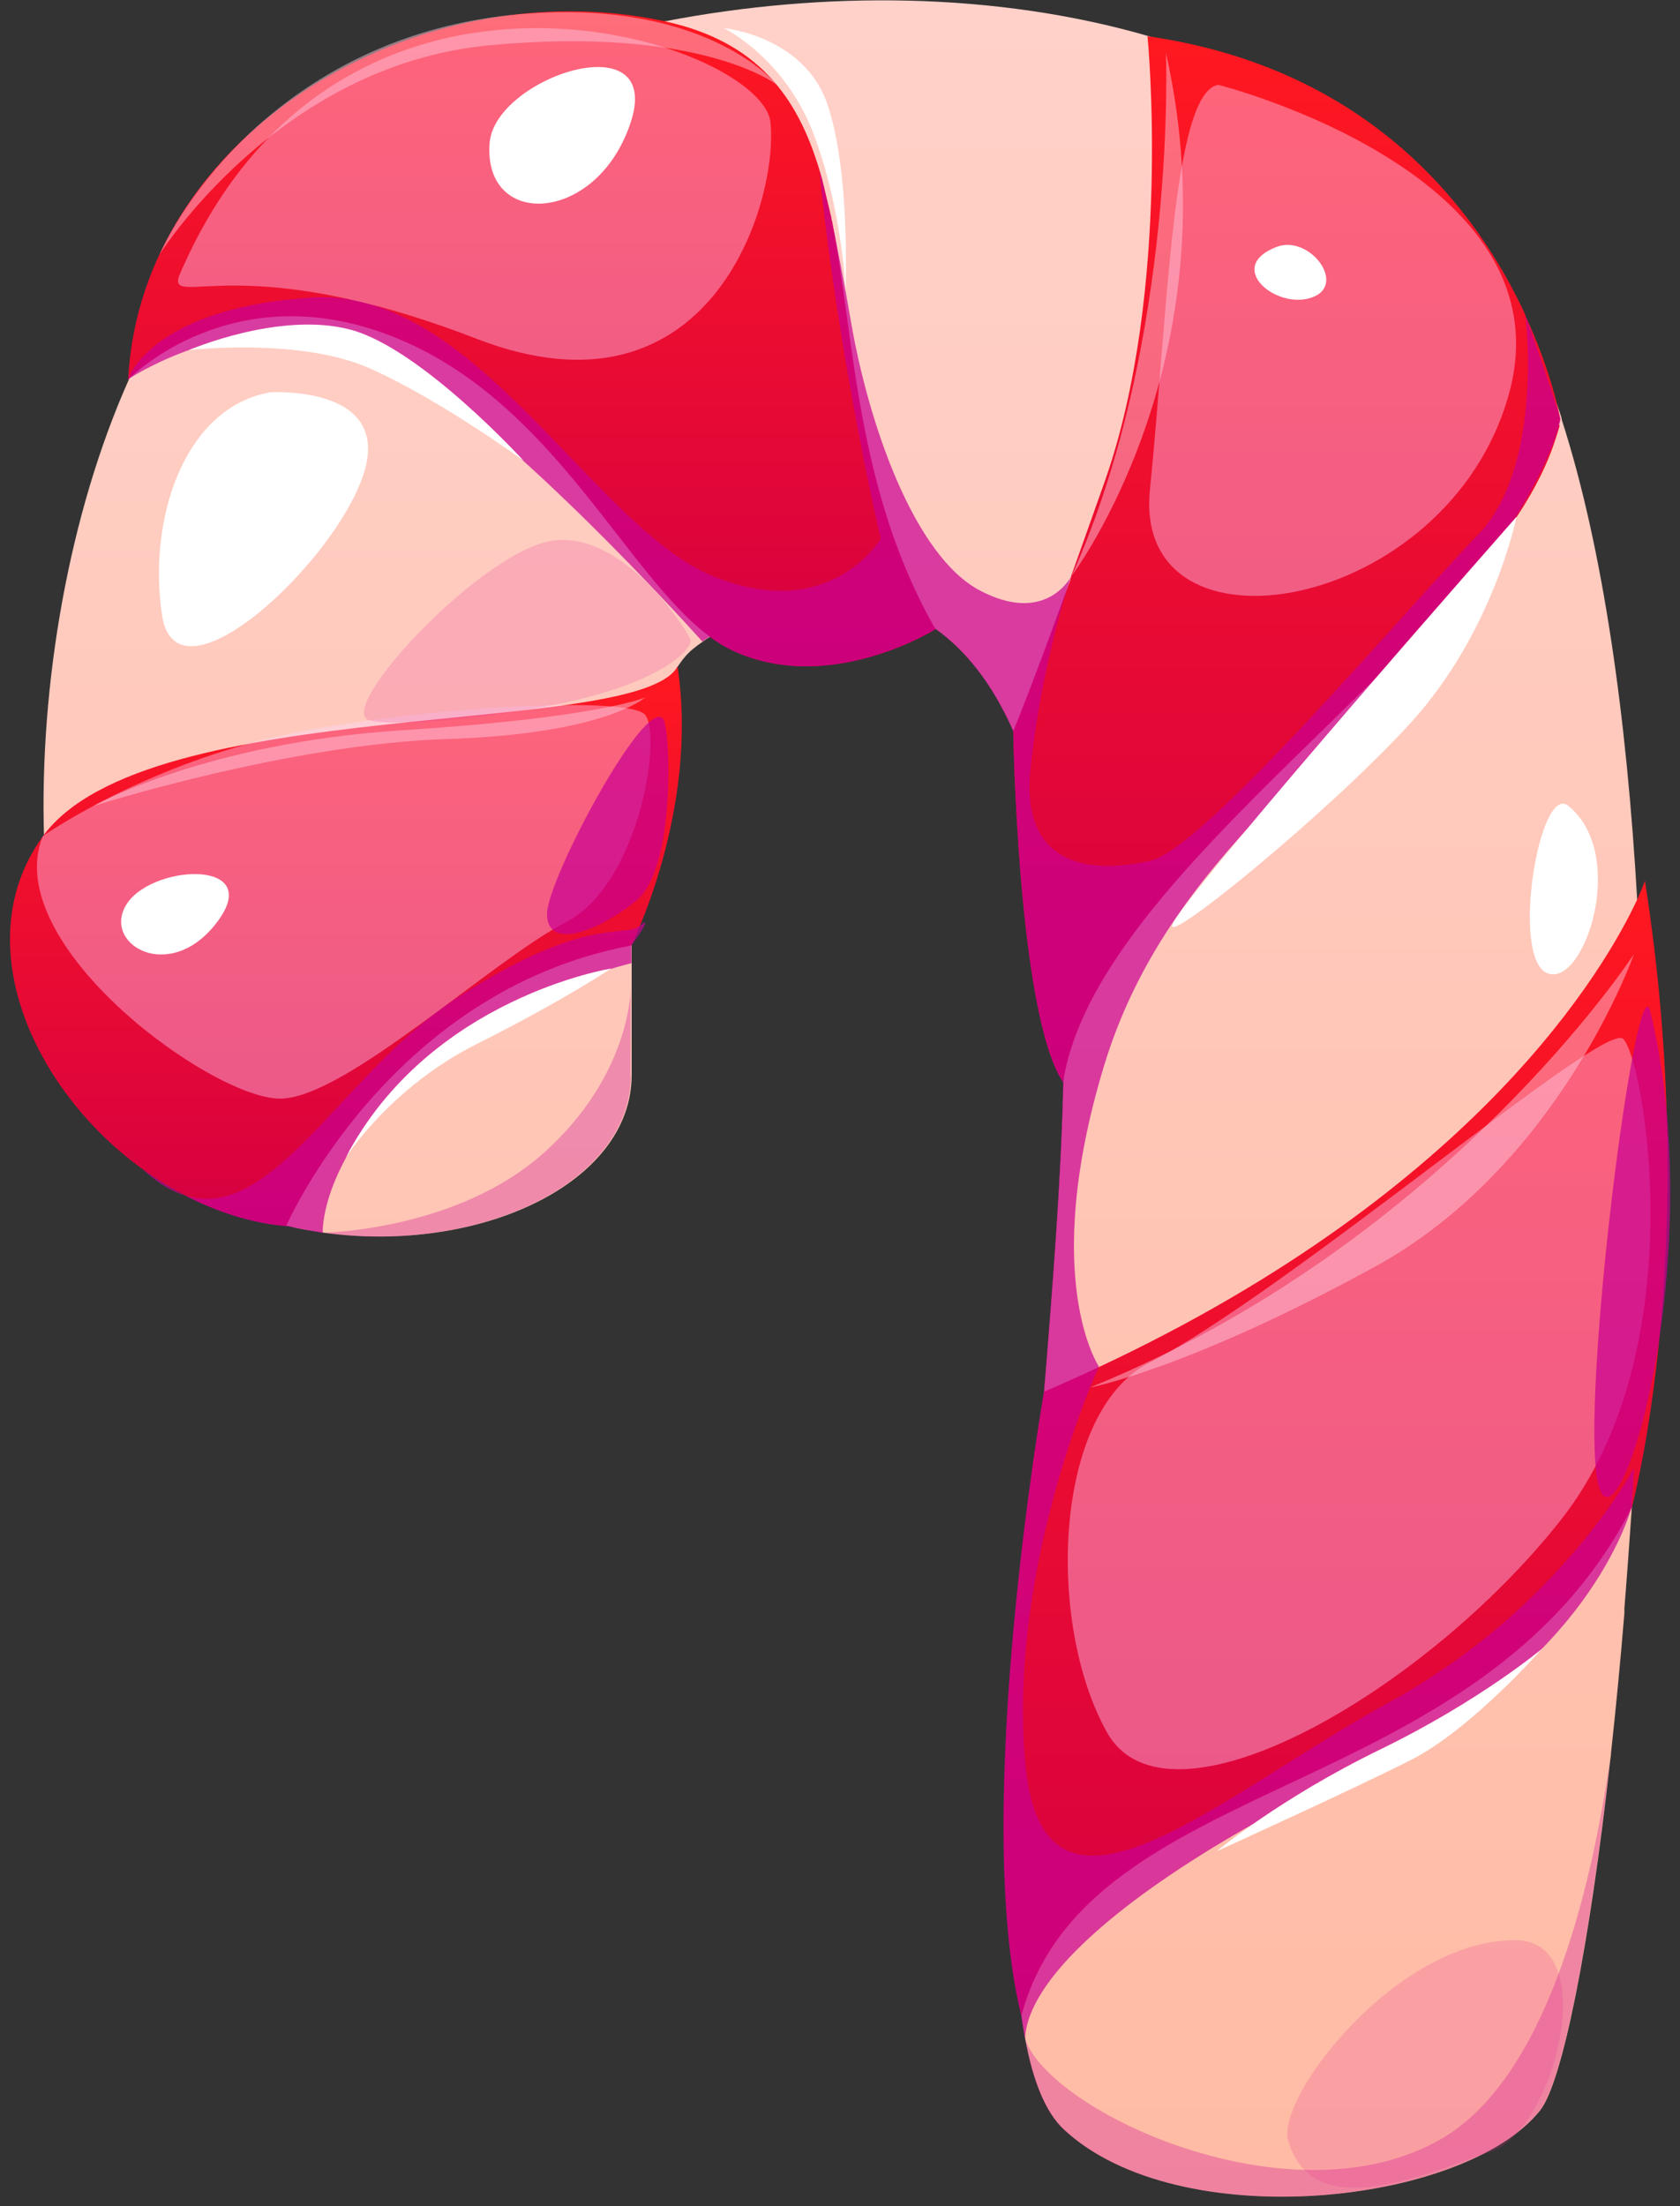 <svg width="48" height="63" viewBox="0 0 48 63" fill="none" xmlns="http://www.w3.org/2000/svg">
<rect x="0" y="0" width="48" height="63" fill="#333333" stroke="none"/>
<path d="M46.685 41.953L46.624 42.96V43.044C46.556 44.028 46.487 44.99 46.411 45.928C46.411 45.928 46.411 45.974 46.411 46.065C46.297 47.461 46.167 48.796 46.029 50.055C46.029 50.124 46.014 50.192 46.007 50.261C45.411 55.616 44.633 59.484 44 60.27C41.819 62.986 33.656 63.848 30.398 60.811C29.872 60.323 29.514 59.423 29.292 58.225C29.254 58.004 29.216 57.791 29.186 57.562C28.613 53.396 29.285 46.347 29.834 39.741C30.093 36.575 30.33 33.509 30.383 30.907C30.398 30.442 30.398 29.999 30.398 29.572C30.398 27.406 30.215 25.582 29.925 24.064C29.788 23.378 29.628 22.745 29.445 22.18C29.3 21.707 29.14 21.28 28.957 20.883C28.346 19.495 27.576 18.556 26.729 17.954C24.578 16.42 21.961 17.076 20.291 18.183C20.222 18.221 20.153 18.267 20.084 18.32C19.993 18.381 19.901 18.45 19.817 18.518C19.65 18.648 19.505 18.823 19.367 19.029C19.352 19.06 19.329 19.09 19.306 19.129C18.391 20.624 18.124 23.736 18.048 26.528C18.048 26.689 18.048 26.841 18.048 26.994C18.048 27.162 18.048 27.337 18.048 27.505C18.048 27.757 18.048 28.001 18.048 28.245C18.048 29.198 18.048 30.045 18.048 30.694C18.048 33.806 13.684 35.812 9.244 35.202L9.176 35.187C8.855 35.141 8.535 35.088 8.214 35.004H8.199C7.436 34.828 6.681 34.569 5.956 34.226C5.506 34.004 5.064 33.76 4.644 33.47C2.485 32.006 1.379 28.23 1.257 23.866C1.127 19.556 1.967 14.674 3.683 10.836C3.683 10.836 3.698 10.783 3.721 10.745C4.576 8.86 5.644 7.243 6.918 6.076C9.717 3.505 14.134 1.537 19.009 0.606C23.533 -0.263 28.453 -0.233 32.824 1.034C36.692 2.155 40.14 4.238 42.52 7.518C42.932 8.09 43.314 8.754 43.665 9.494C44.016 10.234 44.336 11.057 44.618 11.942C44.618 11.958 44.618 11.965 44.618 11.973C45.808 15.665 46.48 20.509 46.777 25.704C47.075 31.037 46.998 36.743 46.701 41.953H46.685Z" fill="url(#paint0_linear_7_631)"/>
<path d="M46.617 43.044C46.617 43.044 46.617 43.052 46.617 43.06C42.238 51.573 31.062 50.559 29.185 57.554C27.744 51.695 29.834 39.741 29.834 39.741C30.383 39.505 30.91 39.268 31.428 39.024C42.269 33.936 45.892 27.581 46.769 25.704C46.93 25.354 46.998 25.155 46.998 25.155C48.646 35.645 46.624 43.044 46.624 43.044H46.617Z" fill="url(#paint1_linear_7_631)"/>
<path d="M44.565 12.141C44.542 12.225 44.511 12.339 44.458 12.492C44.229 13.232 43.848 13.987 43.337 14.757C39.919 19.869 31.192 25.529 30.375 30.9C29.079 28.97 28.949 20.883 28.949 20.883C29.002 20.753 29.468 19.632 30.581 16.558C30.581 16.527 30.597 16.504 30.604 16.474V16.451C30.887 15.665 31.199 14.773 31.566 13.743C33.496 8.25 32.786 1.034 32.786 1.034C39.217 1.957 42.238 6.084 43.581 8.99C43.581 8.99 43.581 8.998 43.581 9.013C44.298 10.554 44.542 11.752 44.572 11.942C44.572 11.958 44.572 11.965 44.572 11.973C44.572 11.973 44.572 12.026 44.534 12.141H44.565Z" fill="url(#paint2_linear_7_631)"/>
<path d="M26.729 17.969C26.729 17.969 23.754 19.838 21.008 18.61C20.763 18.503 20.519 18.358 20.283 18.183C17.887 16.405 15.881 11.63 11.525 9.738C6.971 7.754 3.958 10.546 3.683 10.821C3.668 10.829 3.66 10.836 3.66 10.836C4.034 3.787 11.968 -0.904 18.986 0.606C21.633 1.178 22.785 2.75 23.418 4.871C23.418 4.871 23.449 4.97 23.487 5.107C23.54 5.328 23.632 5.702 23.754 6.221C23.754 6.244 23.754 6.267 23.769 6.29C24.425 9.661 24.448 13.987 26.721 17.954C26.721 17.961 26.721 17.961 26.721 17.969H26.729Z" fill="url(#paint3_linear_7_631)"/>
<path d="M19.36 19.029C18.231 21.112 4.194 19.769 1.219 23.889C-1.756 28.008 2.867 34.493 8.176 35.011C8.176 35.011 11.09 28.306 18.032 27.001C18.032 27.001 19.978 23.164 19.36 19.037V19.029Z" fill="url(#paint4_linear_7_631)"/>
<g style="mix-blend-mode:multiply" opacity="0.71">
<path d="M4.072 33.386C7.23 36.308 9.298 30.938 13.02 28.519C16.743 26.101 17.857 26.803 18.292 26.429C18.727 26.063 18.04 27.001 18.04 27.001V27.505C18.04 27.505 13.951 28.481 11.533 30.915C9.115 33.348 9.221 35.21 9.221 35.21L8.176 35.011C8.176 35.011 6.277 34.981 4.072 33.386Z" fill="#CA0092"/>
</g>
<g style="mix-blend-mode:multiply" opacity="0.71">
<path d="M46.685 41.953L46.624 42.96V43.044C46.624 43.044 46.617 43.052 46.609 43.06C46.541 43.319 45.274 47.553 39.576 50.169C33.702 52.87 29.391 56.013 29.285 58.218C29.247 58.004 29.208 57.791 29.178 57.562C27.736 51.695 29.826 39.741 29.826 39.741C30.086 36.575 30.322 33.509 30.375 30.907C29.079 28.97 28.949 20.883 28.949 20.883C28.339 19.495 27.568 18.556 26.721 17.954C26.721 17.961 26.721 17.961 26.721 17.969C26.721 17.969 23.746 19.838 21 18.61C20.756 18.503 20.512 18.358 20.275 18.183C20.207 18.221 20.138 18.267 20.069 18.32C19.329 17.504 12.944 10.463 9.877 9.677C6.78 8.891 3.958 10.638 3.675 10.821C3.66 10.829 3.652 10.836 3.652 10.836C3.652 10.836 3.668 10.783 3.691 10.745C3.874 10.348 4.881 8.746 8.931 8.494C13.554 8.204 16.972 15.047 20.344 16.443C23.716 17.839 25.165 15.383 25.165 15.383C25.165 15.383 23.968 10.363 23.411 4.878C23.411 4.894 23.441 4.97 23.479 5.107C23.533 5.328 23.624 5.702 23.746 6.221C23.746 6.244 23.746 6.267 23.762 6.29C23.914 7.007 24.105 7.983 24.318 9.211C24.807 12.057 26.104 15.879 28.011 16.87C29.735 17.771 30.475 16.687 30.597 16.474C30.597 16.474 30.597 16.459 30.597 16.451C30.597 16.451 30.597 16.451 30.597 16.474C30.597 16.489 30.581 16.52 30.566 16.558C30.398 17.084 29.712 19.35 29.445 21.936C29.437 22.02 29.43 22.104 29.422 22.18C29.369 23.073 29.567 23.675 29.903 24.064C30.589 24.865 31.863 24.804 32.862 24.583C34.411 24.247 40.3 17.244 42.215 15.284C43.733 13.735 43.703 10.691 43.627 9.494C43.611 9.25 43.588 9.082 43.588 9.013C43.672 9.25 44.328 11.118 44.58 11.942C44.58 11.958 44.58 11.965 44.58 11.973C44.58 11.973 44.58 12.026 44.542 12.141C44.458 12.476 44.176 13.323 43.314 14.757C42.932 15.391 42.444 16.146 41.796 17.023C38.477 21.539 33.366 24.392 31.535 30.465C29.704 36.529 31.398 39.024 31.398 39.024C31.398 39.024 28.789 44.684 29.292 50.337C29.796 55.99 34.838 51.26 39.698 48.606C44.565 45.943 46.663 41.953 46.663 41.953H46.685Z" fill="#CA0092"/>
</g>
<g style="mix-blend-mode:multiply" opacity="0.3">
<path d="M45.999 50.261C45.404 55.616 44.626 59.484 43.992 60.27C41.811 62.986 33.648 63.848 30.391 60.811C29.864 60.323 29.506 59.423 29.285 58.225C30.017 60.338 36.982 63.558 41.216 61.056C44.153 59.324 45.442 54.091 45.999 50.261Z" fill="#CA0092"/>
</g>
<g style="mix-blend-mode:multiply" opacity="0.3">
<path d="M18.025 30.694C18.025 33.806 13.661 35.812 9.221 35.202C9.221 35.202 13.051 35.149 15.538 32.921C17.941 30.77 18.017 28.413 18.017 28.252C18.017 29.198 18.017 30.045 18.017 30.694H18.025Z" fill="#CA0092"/>
</g>
<g style="mix-blend-mode:soft-light" opacity="0.4">
<path d="M1.219 23.889C-0.025 26.994 6.178 31.472 8.069 31.372C9.961 31.273 14.066 27.421 16.163 26.338C18.261 25.254 18.917 21.043 18.437 20.418C17.956 19.792 10.625 20.258 7.078 21.242C3.538 22.233 1.219 23.881 1.219 23.881V23.889Z" fill="#FFD8FF"/>
</g>
<g style="mix-blend-mode:soft-light" opacity="0.4">
<path d="M5.102 7.915C4.888 8.784 6.963 7.098 13.623 9.677C20.283 12.248 22.236 5.817 22.015 3.505C21.801 1.194 9.656 -2.857 5.102 7.915Z" fill="#FFD8FF"/>
</g>
<g style="mix-blend-mode:soft-light" opacity="0.4">
<path d="M34.808 2.422C33.503 2.636 33.366 8.929 32.855 13.987C32.344 19.045 41.384 17.527 43.115 11.241C44.847 4.955 34.808 2.422 34.808 2.422Z" fill="#FFD8FF"/>
</g>
<g style="mix-blend-mode:soft-light" opacity="0.4">
<path d="M32.832 38.917C30.093 40.321 29.887 46.363 31.627 49.468C33.366 52.572 40.735 48.308 44.603 43.395C48.471 38.482 46.953 30.167 46.373 29.664C45.793 29.16 36.791 36.888 32.84 38.917H32.832Z" fill="#FFD8FF"/>
</g>
<path d="M13.989 4.085C13.799 6.549 17.056 6.404 18.017 3.505C18.978 0.606 14.134 2.201 13.989 4.085Z" fill="white"/>
<path d="M36.471 7.052C34.983 7.625 36.471 8.86 37.485 8.494C38.5 8.136 37.417 6.686 36.471 7.052Z" fill="white"/>
<path d="M3.66 25.758C2.821 26.917 4.82 28.146 6.193 26.345C7.566 24.545 4.461 24.667 3.66 25.758Z" fill="white"/>
<g style="mix-blend-mode:screen" opacity="0.47">
<path d="M31.169 39.619C31.169 39.619 34.014 39.062 39.286 36.171C44.565 33.28 46.685 27.245 46.685 27.245C46.685 27.245 41.338 35.469 31.169 39.611V39.619Z" fill="#FFCCE0"/>
</g>
<g style="mix-blend-mode:screen" opacity="0.47">
<path d="M33.312 1.506C33.312 1.506 33.641 9.723 30.62 16.443C30.62 16.443 35.288 10.272 33.312 1.506Z" fill="#FFCCE0"/>
</g>
<g style="mix-blend-mode:screen" opacity="0.47">
<path d="M4.545 7.289C4.545 7.289 7.932 1.857 13.989 1.293C20.039 0.728 22.198 2.422 22.198 2.422C22.198 2.422 20.138 -0.141 14.584 0.431C8.771 1.034 5.567 5.054 4.553 7.281L4.545 7.289Z" fill="#FFCCE0"/>
</g>
<g style="mix-blend-mode:screen" opacity="0.47">
<path d="M2.676 23.012C2.676 23.012 5.865 21.211 11.502 20.853C17.14 20.494 18.437 19.914 18.437 19.914C18.437 19.914 17.3 20.959 12.769 21.104C8.23 21.249 2.684 23.012 2.684 23.012H2.676Z" fill="#FFCCE0"/>
</g>
<g style="mix-blend-mode:multiply" opacity="0.71">
<path d="M18.956 20.54C18.467 19.808 15.629 25.109 15.629 26.101C15.629 27.093 16.957 26.681 18.147 25.75C19.337 24.82 19.146 20.822 18.956 20.532V20.54Z" fill="#CA0092"/>
</g>
<path d="M7.718 11.203C5.262 11.637 4.217 14.818 4.629 17.565C5.041 20.311 9.595 16.047 10.396 13.514C11.197 10.981 7.718 11.203 7.718 11.203Z" fill="white"/>
<g style="mix-blend-mode:multiply" opacity="0.2">
<path d="M10.556 20.57C9.511 20.296 13.852 15.619 15.873 15.429C17.895 15.238 19.65 18.022 19.726 18.267C19.81 18.518 18.833 19.67 15.057 20.265C11.289 20.86 10.549 20.563 10.549 20.563L10.556 20.57Z" fill="#E72F92"/>
</g>
<g style="mix-blend-mode:multiply" opacity="0.2">
<path d="M36.799 61.109C36.471 59.919 39.85 55.41 43.291 55.403C45.801 55.395 44.42 60.827 42.604 61.437C40.781 62.047 37.493 63.588 36.799 61.109Z" fill="#E72F92"/>
</g>
<path d="M44.809 23.012C43.985 22.34 43.154 27.329 44.199 27.787C45.244 28.245 46.541 24.415 44.809 23.012Z" fill="white"/>
<g style="mix-blend-mode:multiply" opacity="0.71">
<path d="M47.151 28.878C46.769 27.306 45.129 39.97 45.656 42.35C46.182 44.73 48.875 35.995 47.151 28.878Z" fill="#CA0092"/>
</g>
<path d="M33.534 26.338C32.984 27.261 37.92 23.256 40.3 20.647C42.681 18.038 43.329 14.757 43.329 14.757C43.329 14.757 34.403 24.881 33.526 26.338H33.534Z" fill="white"/>
<path d="M34.785 52.855C34.785 52.855 38.569 51.138 40.308 50.261C42.04 49.384 44.061 47.08 44.061 47.08C44.061 47.08 42.269 48.583 39.423 49.964C36.585 51.344 34.785 52.847 34.785 52.847V52.855Z" fill="white"/>
<path d="M20.687 0.805C20.687 0.805 22.419 1.651 23.243 3.818C24.067 5.984 24.158 8.288 24.158 8.288C24.158 8.288 24.303 4.886 23.632 2.956C22.96 1.026 20.695 0.805 20.695 0.805H20.687Z" fill="white"/>
<path d="M9.877 33.059C9.877 33.059 11.128 31.067 13.615 29.816C16.11 28.565 17.46 27.657 17.46 27.657C17.46 27.657 12.265 28.489 9.877 33.059Z" fill="white"/>
<path d="M5.399 9.997C5.399 9.997 8.565 9.631 10.556 10.516C12.555 11.401 14.958 13.155 14.958 13.155C14.958 13.155 12.021 9.936 9.999 9.41C7.978 8.883 5.399 9.997 5.399 9.997Z" fill="white"/>
<defs>
<linearGradient id="paint0_linear_7_631" x1="24.082" y1="62.734" x2="24.082" y2="0.011" gradientUnits="userSpaceOnUse">
<stop stop-color="#FFBBA4"/>
<stop offset="1" stop-color="#FFD1C9"/>
</linearGradient>
<linearGradient id="paint1_linear_7_631" x1="38.149" y1="57.554" x2="38.149" y2="25.155" gradientUnits="userSpaceOnUse">
<stop stop-color="#D60042"/>
<stop offset="1" stop-color="#FF1820"/>
</linearGradient>
<linearGradient id="paint2_linear_7_631" x1="36.776" y1="30.9" x2="36.776" y2="1.034" gradientUnits="userSpaceOnUse">
<stop stop-color="#D60042"/>
<stop offset="1" stop-color="#FF1820"/>
</linearGradient>
<linearGradient id="paint3_linear_7_631" x1="15.194" y1="19.029" x2="15.194" y2="0.324" gradientUnits="userSpaceOnUse">
<stop stop-color="#D60042"/>
<stop offset="1" stop-color="#FF1820"/>
</linearGradient>
<linearGradient id="paint4_linear_7_631" x1="9.877" y1="35.004" x2="9.877" y2="19.029" gradientUnits="userSpaceOnUse">
<stop stop-color="#D60042"/>
<stop offset="1" stop-color="#FF1820"/>
</linearGradient>
</defs>
</svg>
